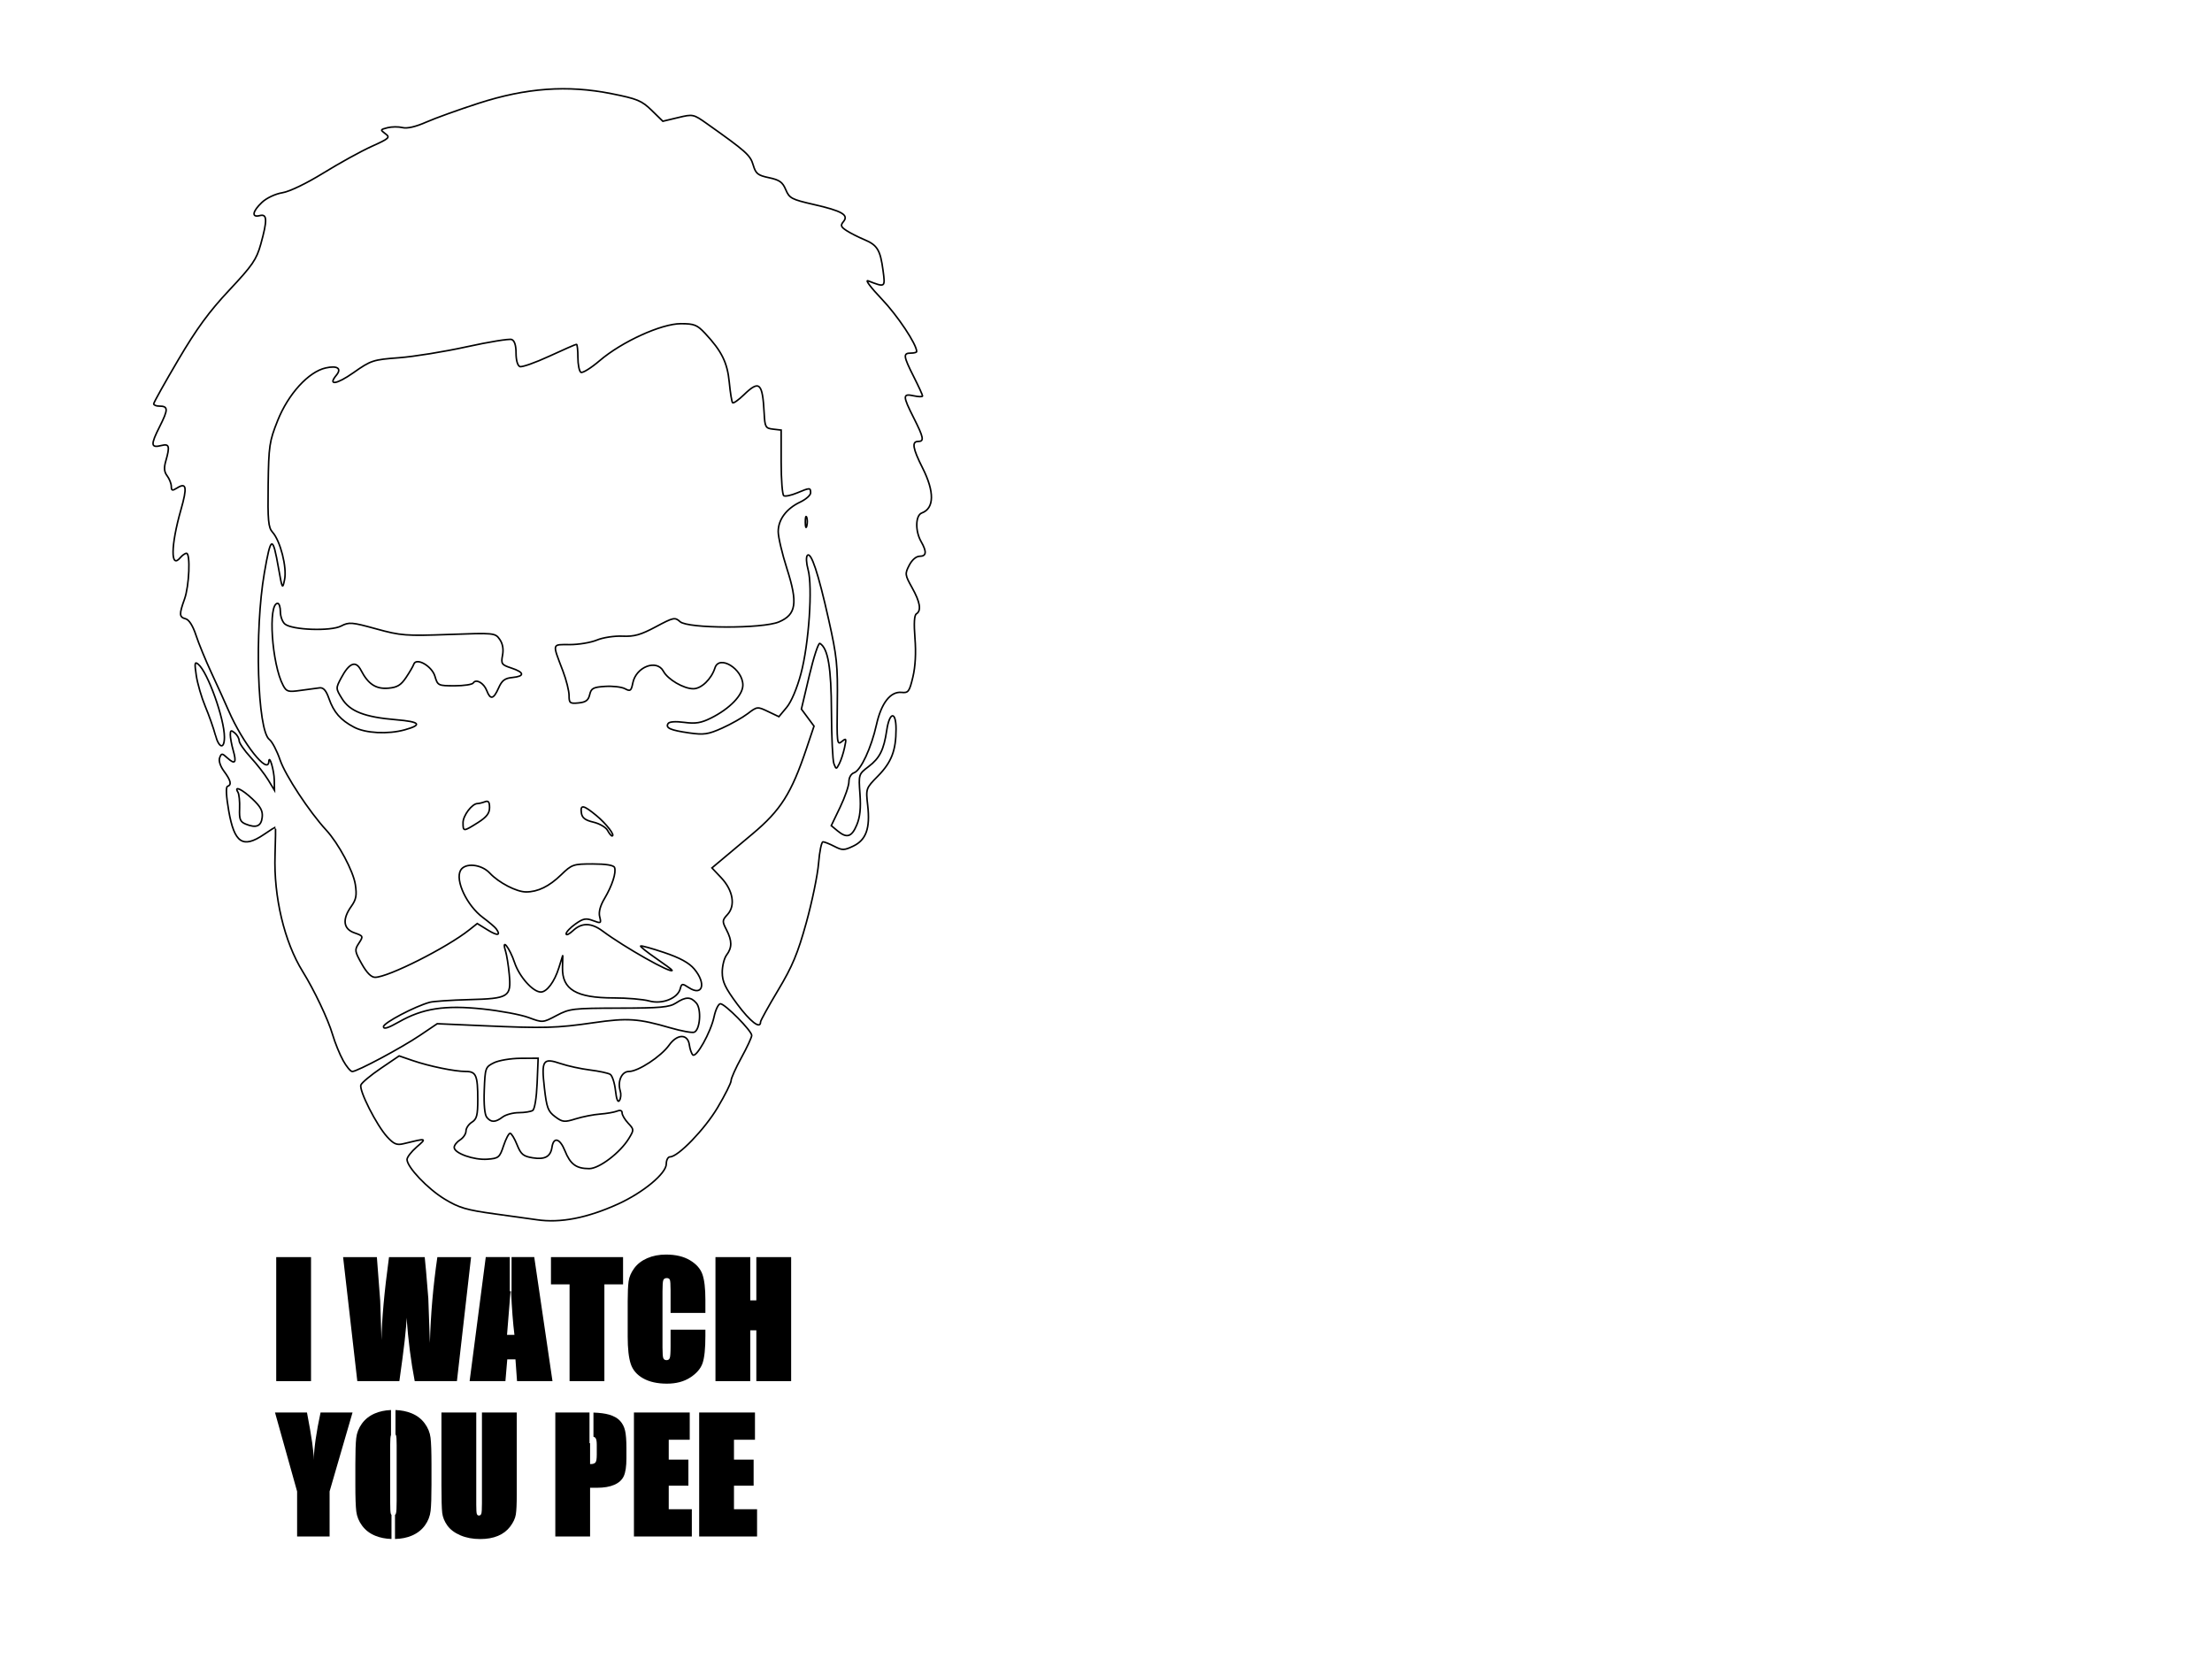 <?xml version="1.0" encoding="UTF-8" standalone="no"?>
<!-- Created with Inkscape (http://www.inkscape.org/) -->

<svg
   xmlns:dc="http://purl.org/dc/elements/1.1/"
   xmlns:cc="http://creativecommons.org/ns#"
   xmlns:rdf="http://www.w3.org/1999/02/22-rdf-syntax-ns#"
   xmlns:svg="http://www.w3.org/2000/svg"
   xmlns="http://www.w3.org/2000/svg"
   xmlns:sodipodi="http://sodipodi.sourceforge.net/DTD/sodipodi-0.dtd"
   xmlns:inkscape="http://www.inkscape.org/namespaces/inkscape"
   id="svg3078"
   version="1.1"
   inkscape:version="0.48.2 r9819"
   width="1417.323"
   height="1062.992"
   sodipodi:docname="3737193419_6c8d08a9eb.jpg">
  <defs
     id="defs3082" />
  <sodipodi:namedview
     pagecolor="#ffffff"
     bordercolor="#666666"
     borderopacity="1"
     objecttolerance="10"
     gridtolerance="10"
     guidetolerance="10"
     inkscape:pageopacity="0"
     inkscape:pageshadow="2"
     inkscape:window-width="1366"
     inkscape:window-height="745"
     id="namedview3080"
     showgrid="false"
     units="mm"
     inkscape:zoom="1.112"
     inkscape:cx="173.7231"
     inkscape:cy="112.23705"
     inkscape:window-x="-8"
     inkscape:window-y="-8"
     inkscape:window-maximized="1"
     inkscape:current-layer="svg3078" />
  <path
     style="fill:none;stroke:#000000;stroke-width:1"
     d="m 343.871,781.525 c -2.595,-0.39 -14.486,-2.043 -26.425,-3.673 -18.541,-2.532 -23.284,-3.922 -32.53,-9.528 -10.893,-6.606 -24.079,-20.489 -24.111,-25.386 -0.009,-1.449 2.751,-5.033 6.134,-7.966 6.711,-5.818 6.681,-5.825 -8.473,-2.128 -4.234,1.032 -6.141,0.223 -10.381,-4.401 -6.812,-7.429 -18.155,-29.834 -16.84,-33.26 0.567,-1.477 6.311,-6.269 12.764,-10.647 l 11.733,-7.965 8.674,2.975 c 10.707,3.669 26.888,6.993 34.046,6.993 6.606,0 7.659,2.484 7.659,18.061 0,10.049 -0.638,12.49 -3.775,14.448 -2.076,1.294 -3.775,3.843 -3.775,5.659 0,1.817 -1.699,4.363 -3.775,5.659 -2.076,1.294 -3.775,3.467 -3.775,4.827 0,3.739 12.573,8.212 21.266,7.566 7.214,-0.536 7.864,-1.073 10.36,-8.589 1.465,-4.409 3.35,-8.017 4.189,-8.017 0.839,0 2.837,3.277 4.439,7.28 2.484,6.206 3.959,7.45 9.995,8.429 7.835,1.27 11.508,-0.726 12.397,-6.736 1.022,-6.916 5.089,-5.812 8.32,2.26 3.453,8.625 7.246,11.405 15.556,11.405 6.405,0 19.868,-10.238 25.385,-19.306 3.381,-5.557 3.372,-5.765 -0.433,-9.813 -2.138,-2.275 -3.887,-5.233 -3.887,-6.574 0,-1.564 -1.186,-1.969 -3.303,-1.13 -1.817,0.721 -6.701,1.56 -10.853,1.868 -4.152,0.307 -11.15,1.681 -15.551,3.05 -7.328,2.283 -8.439,2.166 -13.212,-1.383 -4.561,-3.392 -5.418,-5.693 -6.867,-18.444 -2.023,-17.799 -0.944,-19.415 10.395,-15.576 4.536,1.536 13.001,3.384 18.811,4.105 5.81,0.723 11.635,1.977 12.946,2.786 1.311,0.809 2.834,5.467 3.384,10.351 0.654,5.805 1.549,8.008 2.583,6.365 0.87,-1.385 1.099,-4.063 0.51,-5.954 -1.943,-6.235 0.856,-12.598 5.542,-12.598 5.918,0 20.548,-9.585 25.729,-16.857 5.22,-7.327 12.012,-7.389 12.986,-0.113 0.347,2.594 1.324,5.437 2.17,6.318 2.181,2.273 11.527,-14.412 13.652,-24.373 0.981,-4.595 2.808,-8.355 4.061,-8.355 2.918,0 20.067,17.329 20.067,20.277 0,1.226 -2.973,7.634 -6.606,14.241 -3.633,6.606 -6.606,13.241 -6.606,14.744 0,1.503 -3.906,9.293 -8.679,17.31 -8.296,13.931 -25.289,31.52 -30.453,31.52 -1.315,0 -2.392,2.045 -2.392,4.541 0,6.089 -14.826,18.385 -31.008,25.72 -19.788,8.966 -37.002,12.281 -52.041,10.019 z m -31.939,-65.567 c -1.381,-1.662 -1.995,-8.157 -1.647,-17.431 0.537,-14.322 0.73,-14.865 6.217,-17.565 3.114,-1.532 10.759,-2.813 16.987,-2.849 l 11.325,-0.057 -0.658,16.035 c -0.383,9.342 -1.565,16.614 -2.831,17.421 -1.195,0.762 -5.196,1.4 -8.891,1.415 -3.695,0 -8.366,1.275 -10.381,2.799 -4.649,3.514 -7.348,3.579 -10.122,0.238 z m -92.105,-36.493 c -2.167,-3.89 -5.203,-11.368 -6.745,-16.618 -2.861,-9.734 -11.699,-28.372 -19.147,-40.377 -11.745,-18.928 -18.605,-47.808 -17.708,-74.55 0.331,-9.879 0.428,-17.961 0.214,-17.959 -0.213,0.002 -3.517,2.126 -7.341,4.72 -13.507,9.162 -18.948,5.501 -22.55,-15.173 -1.619,-9.291 -1.922,-15.25 -0.796,-15.639 2.816,-0.973 2.182,-3.748 -2.21,-9.687 -2.427,-3.281 -3.537,-6.729 -2.792,-8.668 1.157,-3.015 1.48,-3.003 4.984,0.17 4.911,4.443 5.966,3.048 3.692,-4.875 -1.02,-3.556 -1.855,-8.061 -1.855,-10.009 0,-2.937 0.485,-3.143 2.831,-1.198 1.557,1.292 2.831,3.537 2.831,4.99 0,1.453 3.293,6.231 7.318,10.617 4.025,4.386 9.118,10.945 11.318,14.576 l 4,6.603 -0.126,-6.603 c -0.12,-6.284 -3.224,-16.735 -3.503,-11.79 -0.493,8.757 -16.683,-11.726 -25.721,-32.541 -2.253,-5.188 -7.178,-16.042 -10.945,-24.124 -3.767,-8.08 -8.265,-19.019 -9.996,-24.307 -1.974,-6.031 -4.442,-9.955 -6.621,-10.523 -4.162,-1.088 -4.259,-2.85 -0.697,-12.732 2.986,-8.283 3.867,-29.24 1.229,-29.24 -0.911,0 -2.706,1.266 -3.989,2.809 -6.31,7.6 -6.101,-7.819 0.415,-30.664 4.143,-14.522 3.586,-17.77 -2.406,-14.029 -3.133,1.954 -3.698,1.802 -3.749,-1.015 -0.033,-1.824 -1.231,-4.861 -2.662,-6.748 -1.899,-2.505 -2.138,-5.05 -0.884,-9.421 2.737,-9.536 2.265,-11.275 -2.72,-10.025 -6.918,1.736 -7.128,-0.334 -1.224,-12.024 5.66,-11.204 5.612,-13.205 -0.315,-13.205 -1.903,0 -3.46,-0.666 -3.46,-1.481 0,-0.817 7.054,-13.45 15.676,-28.078 11.851,-20.106 19.837,-31.026 32.726,-44.752 14.866,-15.831 17.451,-19.6 20.186,-29.43 4.296,-15.442 4.152,-19.583 -0.639,-18.33 -5.414,1.415 -4.724,-2.722 1.416,-8.487 2.967,-2.786 8.561,-5.423 13.057,-6.152 4.65,-0.756 15.453,-5.959 26.425,-12.726 10.207,-6.297 24.08,-13.939 30.827,-16.98 11.294,-5.091 11.988,-5.737 8.734,-8.125 -3.358,-2.466 -3.287,-2.658 1.416,-3.837 2.723,-0.683 7.035,-0.719 9.583,-0.075 2.959,0.741 8.426,-0.515 15.135,-3.48 5.777,-2.554 20.892,-8 33.589,-12.103 30.574,-9.879 56.926,-11.788 85.138,-6.167 16.591,3.307 19.425,4.482 25.793,10.696 l 7.153,6.982 9.735,-2.335 c 9.602,-2.301 9.856,-2.249 18.563,3.92 25.122,17.797 27.736,20.132 29.591,26.44 1.643,5.59 2.956,6.644 10.138,8.151 6.733,1.413 8.708,2.826 10.738,7.683 2.283,5.459 3.751,6.238 17.792,9.443 18.239,4.163 22.715,6.731 19.174,10.994 -2.023,2.437 -1.706,3.371 1.959,5.767 2.405,1.573 7.528,4.175 11.383,5.782 8.383,3.497 10.281,6.631 12.039,19.875 1.443,10.875 1.486,10.845 -9.611,6.544 -2.076,-0.806 1.84,4.41 8.703,11.592 10.172,10.643 22.441,29.074 22.441,33.711 0,0.555 -1.699,1.005 -3.775,1.005 -5.024,0 -4.79,1.871 1.887,15.091 3.114,6.167 5.662,11.728 5.662,12.358 0,0.632 -2.548,0.589 -5.662,-0.094 -7.161,-1.573 -7.161,-0.038 0,14.148 6.406,12.682 6.858,15.091 2.831,15.091 -4.219,0 -3.468,4.507 2.831,16.978 7.727,15.297 7.553,25.886 -0.472,28.845 -4.093,1.509 -4.351,11.532 -0.472,18.315 3.746,6.548 3.472,9.432 -0.895,9.432 -2.247,0 -4.911,2.288 -6.709,5.763 -2.839,5.486 -2.75,6.18 1.839,14.386 5.17,9.245 6.068,14.699 2.757,16.744 -1.371,0.847 -1.678,6.11 -0.913,15.674 0.741,9.264 0.268,18.1 -1.324,24.776 -2.247,9.415 -2.915,10.33 -7.235,9.885 -7.137,-0.732 -13.022,6.818 -16.106,20.66 -3.329,14.944 -10.036,29.351 -14.354,30.83 -1.937,0.662 -3.303,3.039 -3.303,5.746 0,2.537 -2.545,9.908 -5.656,16.378 l -5.656,11.766 3.977,3.301 c 5.998,4.976 9.109,4.029 12.369,-3.769 2.095,-5.012 2.69,-10.766 2.045,-19.777 -0.907,-12.666 -0.888,-12.724 5.559,-17.64 7.115,-5.423 9.742,-10.69 11.607,-23.267 1.765,-11.9 5.953,-12.445 5.953,-0.773 0,13.722 -2.903,21.279 -11.56,30.096 -7.828,7.97 -7.832,7.983 -6.583,19.015 1.646,14.541 -1.037,22.009 -9.316,25.935 -5.82,2.762 -6.97,2.775 -12.043,0.151 -3.085,-1.594 -6.378,-2.899 -7.318,-2.899 -0.94,0 -2.205,6.155 -2.811,13.677 -0.606,7.523 -4.149,24.669 -7.872,38.1 -5.499,19.84 -8.886,27.955 -18.045,43.239 -6.201,10.349 -11.275,19.521 -11.275,20.381 0,4.907 -6.519,-0.075 -14.921,-11.402 -7.738,-10.432 -9.616,-14.414 -9.616,-20.39 0,-4.084 1.247,-9.074 2.771,-11.087 3.604,-4.763 3.58,-9.121 -0.088,-16.21 -2.791,-5.395 -2.745,-6.014 0.737,-9.811 5.192,-5.661 3.475,-15.495 -4.107,-23.524 l -5.919,-6.267 4.897,-4.109 c 2.693,-2.26 12.24,-10.266 21.215,-17.795 17.973,-15.073 24.852,-25.955 34.423,-54.45 l 4.869,-14.495 -4.041,-5.463 -4.041,-5.463 5.097,-21.558 c 2.803,-11.856 5.844,-21.096 6.758,-20.532 5.228,3.23 7.271,15.356 7.399,43.916 0.073,16.214 0.789,31.158 1.591,33.211 1.453,3.716 1.466,3.716 3.419,0 1.078,-2.052 2.596,-6.686 3.373,-10.296 1.298,-6.031 1.152,-6.35 -1.793,-3.907 -2.993,2.483 -3.181,0.856 -2.839,-24.559 0.329,-24.414 -0.242,-29.943 -5.544,-53.631 -6.684,-29.86 -11.212,-43.537 -13.619,-41.132 -0.919,0.917 -0.726,4.907 0.441,9.121 3.032,10.951 0.527,47.599 -4.552,66.599 -2.532,9.474 -6.178,18.089 -9.172,21.677 l -4.97,5.955 -6.929,-3.303 c -6.848,-3.264 -7.001,-3.248 -13.041,1.356 -3.361,2.562 -10.748,6.738 -16.413,9.277 -8.96,4.018 -11.701,4.42 -21.048,3.082 -12.129,-1.736 -15.342,-3.156 -13.58,-6.005 0.748,-1.211 4.738,-1.502 10.37,-0.755 7.268,0.964 10.815,0.383 17.217,-2.822 11.964,-5.988 20.332,-14.656 20.332,-21.062 0,-10.341 -15.135,-19.668 -17.882,-11.019 -2.273,7.159 -8.716,13.362 -13.871,13.354 -6.178,0 -16.342,-5.957 -19.156,-11.211 -4.242,-7.921 -17.527,-2.864 -19.593,7.459 -1.035,5.171 -1.588,5.582 -5.032,3.741 -2.128,-1.139 -7.841,-1.813 -12.695,-1.498 -7.649,0.496 -8.971,1.202 -9.919,5.288 -0.845,3.643 -2.475,4.852 -7.154,5.308 -5.532,0.54 -6.06,0.132 -6.06,-4.742 0,-2.933 -1.77,-9.991 -3.934,-15.684 -6.909,-18.174 -7.229,-16.951 4.427,-16.951 5.704,0 13.513,-1.311 17.354,-2.915 3.846,-1.607 11.186,-2.726 16.337,-2.49 7.535,0.343 11.697,-0.824 21.402,-6.008 11.35,-6.061 12.251,-6.25 15.538,-3.277 4.958,4.484 52.861,4.597 63.347,0.151 11.095,-4.707 12.204,-12.011 5.161,-33.986 -3.092,-9.647 -5.622,-20.387 -5.622,-23.867 0,-7.716 5.224,-14.733 14.105,-18.945 3.662,-1.736 6.658,-4.39 6.658,-5.897 0,-3.403 -0.434,-3.399 -8.755,0.075 -3.71,1.549 -7.505,2.349 -8.433,1.775 -0.928,-0.573 -1.687,-10.274 -1.687,-21.556 l 0,-20.515 -5.191,-0.596 c -4.812,-0.553 -5.227,-1.285 -5.684,-10.03 -1.037,-19.821 -3.035,-21.643 -13.073,-11.918 -3.408,3.301 -6.631,5.567 -7.164,5.035 -0.532,-0.532 -1.49,-6.416 -2.128,-13.077 -1.216,-12.686 -4.823,-19.981 -15.549,-31.445 -5.038,-5.382 -6.923,-6.131 -15.474,-6.131 -12.509,0 -37.775,11.507 -52.072,23.714 -5.544,4.735 -10.941,8.076 -11.992,7.427 -1.051,-0.649 -1.911,-4.95 -1.911,-9.559 0,-4.607 -0.409,-8.378 -0.909,-8.378 -0.5,0 -8.317,3.422 -17.37,7.602 -9.053,4.18 -17.562,7.178 -18.909,6.661 -1.45,-0.556 -2.448,-4.063 -2.448,-8.604 0,-5.012 -0.963,-8.032 -2.783,-8.73 -1.531,-0.587 -14.484,1.507 -28.784,4.652 -14.301,3.147 -33.846,6.308 -43.434,7.027 -16.661,1.251 -17.957,1.677 -29.236,9.615 -10.698,7.529 -16.547,8.389 -10.914,1.605 3.62,-4.36 0.672,-6.372 -6.846,-4.678 -11.002,2.481 -23.966,16.704 -30.755,33.745 -5.304,13.313 -5.724,16.157 -6.072,41.147 -0.318,22.822 0.101,27.37 2.792,30.341 5.007,5.529 9.336,22.524 7.729,30.343 -1.327,6.457 -1.516,6.108 -3.844,-7.112 -3.794,-21.539 -4.942,-21.179 -9.117,2.873 -6.413,36.94 -4.468,100.994 3.241,106.75 1.751,1.307 4.841,7.225 6.867,13.154 3.353,9.811 18.678,33.096 29.533,44.871 7.896,8.568 17.366,26.287 18.661,34.922 1.036,6.902 0.545,9.523 -2.618,13.961 -5.88,8.251 -5.148,14.45 1.999,16.94 5.73,1.996 5.809,2.179 2.883,6.642 -2.828,4.314 -2.719,5.107 1.82,13.222 3.186,5.699 6.092,8.634 8.545,8.634 8.373,0 45.978,-18.945 60.449,-30.455 l 5.033,-4.003 6.763,4.178 c 6.317,3.901 8.536,3.545 5.319,-0.856 -0.763,-1.043 -4.573,-4.271 -8.467,-7.172 -10.246,-7.633 -17.905,-23.814 -14.311,-30.234 2.808,-5.014 13.298,-4.029 18.702,1.758 5.757,6.165 17.142,12.077 23.253,12.077 7.571,0 14.822,-3.535 22.476,-10.958 6.873,-6.667 7.734,-6.963 20.267,-6.963 8.393,0 13.4,0.807 13.956,2.251 1.226,3.184 -1.503,11.637 -6.437,19.938 -2.752,4.629 -3.823,8.67 -3.081,11.624 1.08,4.299 0.864,4.426 -4.258,2.494 -4.561,-1.722 -6.31,-1.385 -11.319,2.181 -3.258,2.318 -5.924,5.154 -5.924,6.303 0,1.147 1.966,0.241 4.368,-2.015 5.621,-5.278 11.73,-5.201 19.047,0.243 14.126,10.506 44.534,27.653 44.534,25.112 0,-0.294 -4.694,-3.765 -10.431,-7.714 -5.737,-3.95 -10.134,-7.478 -9.77,-7.842 0.364,-0.364 7.166,1.524 15.116,4.195 10.041,3.375 15.906,6.582 19.207,10.504 7.877,9.355 5.443,17.799 -3.451,11.973 -4.235,-2.773 -4.599,-2.726 -5.497,0.704 -1.62,6.189 -11.61,10.141 -19.853,7.855 -3.865,-1.073 -14.119,-1.956 -22.786,-1.962 -24.011,0 -33.124,-5.416 -32.802,-19.436 l 0.182,-7.929 -2.554,8.172 c -2.758,8.825 -7.673,15.408 -11.503,15.408 -5.077,0 -13.834,-9.821 -16.851,-18.896 -3.132,-9.425 -8.582,-16.346 -5.776,-7.336 0.778,2.498 1.85,9.244 2.383,14.991 1.341,14.458 -0.233,15.435 -25.964,16.125 -11.42,0.307 -22.649,1.068 -24.954,1.692 -9.47,2.564 -29.671,13.199 -29.671,15.622 0,1.828 2.953,0.922 9.909,-3.041 15.247,-8.683 29.343,-10.862 53.705,-8.298 11.208,1.181 24.444,3.658 29.412,5.508 9.016,3.356 9.051,3.354 17.875,-1.313 8.371,-4.429 10.508,-4.68 40.204,-4.729 26.439,-0.038 32.142,-0.562 36.324,-3.301 6.28,-4.112 9.432,-4.101 13.039,0.057 3.388,3.901 2.401,17.221 -1.383,18.672 -1.336,0.511 -8.243,-0.756 -15.348,-2.818 -20.543,-5.965 -27.302,-6.414 -49.084,-3.269 -23.994,3.465 -31.365,3.667 -70.725,1.941 l -29.502,-1.294 -11.078,7.47 c -12.003,8.093 -40.208,23.158 -43.358,23.158 -1.069,0 -3.717,-3.182 -5.885,-7.074 z M 168,523.699 c 0.469,-4.077 -0.969,-6.778 -6.269,-11.773 -6.653,-6.271 -12.016,-8.762 -9.257,-4.299 0.742,1.2 1.209,5.893 1.038,10.43 -0.263,6.946 0.36,8.519 3.952,9.981 6.687,2.72 9.874,1.409 10.535,-4.339 z M 516.869,331.382 c -0.517,-1.277 -0.909,0.224 -0.87,3.337 0.038,3.113 0.461,4.158 0.94,2.322 0.479,-1.836 0.447,-4.382 -0.07,-5.659 z M 389.275,532.05 c -1.053,-1.968 -5.118,-4.331 -9.032,-5.252 -5.261,-1.238 -7.274,-2.766 -7.72,-5.855 -0.811,-5.62 1.252,-5.271 9.623,1.626 6.381,5.257 12.348,13.056 9.988,13.056 -0.519,0 -1.806,-1.609 -2.859,-3.575 z m -92.592,-4.914 c 0,-4.592 5.806,-12.262 9.283,-12.262 0.953,0 3.077,-0.515 4.719,-1.145 2.25,-0.862 2.986,0.057 2.986,3.75 0,3.654 -1.903,6.095 -7.512,9.634 -9.258,5.84 -9.475,5.84 -9.475,0.019 z M 138.035,471.073 c -1.19,-4.441 -4.121,-12.745 -6.513,-18.451 -2.392,-5.706 -4.984,-14.616 -5.759,-19.802 -1.21,-8.097 -1.024,-9.108 1.314,-7.168 6.022,4.995 16.72,34.873 16.72,46.695 0,7.919 -3.507,7.144 -5.762,-1.273 z m 88.809,-5.133 c -8.64,-4.567 -13.003,-9.555 -16.078,-18.38 -1.779,-5.105 -3.511,-7.091 -5.955,-6.825 -1.896,0.206 -7.397,0.943 -12.225,1.639 -7.936,1.143 -9.007,0.838 -11.157,-3.177 -7.288,-13.609 -9.888,-52.601 -3.508,-52.601 0.956,0 1.738,2.443 1.738,5.429 0,2.986 1.305,6.51 2.9,7.834 4.623,3.833 29.317,4.72 35.956,1.29 5.147,-2.662 6.848,-2.526 22.522,1.796 15.782,4.35 19.001,4.599 46.573,3.594 29.078,-1.062 29.674,-1.005 32.564,3.12 1.933,2.758 2.559,6.255 1.824,10.174 -1.04,5.54 -0.63,6.135 5.657,8.208 8.431,2.783 8.697,5.293 0.644,6.069 -4.846,0.468 -6.701,1.879 -8.834,6.721 -3.204,7.276 -5.278,7.734 -7.583,1.673 -1.862,-4.895 -6.883,-7.736 -8.642,-4.892 -0.614,0.992 -5.986,1.803 -11.939,1.803 -10.573,0 -10.865,-0.132 -12.629,-6.11 -1.947,-6.587 -12.029,-12.275 -13.572,-7.655 -0.416,1.247 -2.638,5.067 -4.938,8.489 -3.312,4.927 -5.676,6.344 -11.383,6.818 -7.942,0.656 -12.87,-2.579 -17.471,-11.471 -3.345,-6.465 -7.509,-4.852 -12.713,4.929 -3.496,6.569 -3.49,6.712 0.547,13.239 5.041,8.153 14.513,11.851 34.613,13.513 15.453,1.279 17.158,3.254 5.583,6.467 -10.725,2.977 -25.073,2.23 -32.493,-1.694 z"
     id="path3871"
     inkscape:connector-curvature="0"
     sodipodi:nodetypes="ssscssssscssssssssssssssssssssssssssssssssssssssssssscssscsscscccssscsssssssssssscssssssssssscssssssssssssssssssssscsssssssssssssssscsssssssssssssssscssssssssscssssssssssscssscccssssssssssssscssssssssscssssssssssssssssssssscssscsssscssssssssssssscssssssssssssscsssssssssssssssssscssssscscssssssssssssssssssscssccssssssccsccsssssscscssccsssssssssssssssssssssssssssssssssss" />
  <g
     style="font-size:72px;font-style:normal;font-weight:normal;line-height:125%;letter-spacing:0px;word-spacing:0px;fill:#000000;fill-opacity:1;stroke:none;font-family:Sans"
     id="text3873">
    <path
       d="m 199.286,805.482 0,79.462 -22.302,0 0,-79.462 z"
       style="font-size:100px;font-variant:normal;font-weight:bold;font-stretch:normal;font-family:Impact;-inkscape-font-specification:Impact Bold"
       id="path3882" />
    <path
       d="m 301.84,805.482 -9.067,79.462 -27.048,0 c -2.411,-12.5 -4.149,-26.032 -5.215,-40.598 -0.079,6.034 -1.62,19.567 -4.62,40.598 l -26.953,0 -9.1,-79.462 21.643,0 2.13,27.948 0.833,25.192 c 0.165,-12.956 1.768,-30.669 4.81,-53.14 l 22.879,0 c 0.352,2.779 1.122,11.606 2.31,26.48 l 1.013,28.528 c 0.492,-18.223 2.085,-36.559 4.779,-55.008 z"
       style="font-size:100px;font-variant:normal;font-weight:bold;font-stretch:normal;font-family:Impact;-inkscape-font-specification:Impact Bold"
       id="path3884" />
    <path
       style="font-size:100px;font-variant:normal;font-weight:bold;font-stretch:normal;font-family:Impact;-inkscape-font-specification:Impact Bold"
       d="M 311.25 805.469 L 300.906 884.938 L 323.844 884.938 L 325.031 871 L 330.281 871 L 331.281 884.938 L 354 884.938 L 342.312 805.469 L 327.781 805.469 L 327.781 827.375 L 327.469 827.375 C 327.971 838.533 328.682 847.89 329.625 855.312 L 324.875 855.312 C 325.325 849.763 326.124 839.823 327.125 827.375 L 326.656 827.375 L 326.656 805.469 L 311.25 805.469 z "
       id="path3886" />
    <path
       d="m 399.222,805.482 0,17.465 -11.969,0 0,61.996 -22.305,0 0,-61.996 -11.92,0 0,-17.465 z"
       style="font-size:100px;font-variant:normal;font-weight:bold;font-stretch:normal;font-family:Impact;-inkscape-font-specification:Impact Bold"
       id="path3888" />
    <path
       d="m 451.974,841.233 -22.305,0 0,-14.478 c -3e-5,-3.788 -0.158,-6.04 -0.475,-6.757 -0.316,-0.716 -0.965,-1.074 -1.946,-1.074 -1.158,6e-5 -1.906,0.449 -2.246,1.347 -0.34,0.898 -0.51,3.267 -0.51,7.106 l 0,36.002 c -2e-5,3.674 0.169,5.946 0.507,6.816 0.338,0.87 1.04,1.305 2.106,1.305 0.997,10e-6 1.673,-0.442 2.029,-1.328 0.356,-0.885 0.534,-3.388 0.534,-7.51 l 0,-10.696 22.305,0 0,3.995 c -5e-5,8.091 -0.594,13.893 -1.781,17.406 -1.187,3.513 -3.815,6.591 -7.884,9.236 -4.069,2.645 -9.058,3.967 -14.966,3.967 -6.116,0 -11.187,-1.125 -15.215,-3.374 -4.027,-2.249 -6.69,-5.347 -7.99,-9.294 -1.299,-3.947 -1.949,-9.768 -1.949,-17.462 l 0,-22.647 c -1e-5,-5.666 0.196,-9.93 0.587,-12.791 0.392,-2.861 1.589,-5.656 3.592,-8.383 2.003,-2.727 4.772,-4.87 8.308,-6.427 3.536,-1.557 7.566,-2.336 12.091,-2.336 6.14,8e-5 11.24,1.208 15.3,3.624 4.06,2.416 6.726,5.422 7.997,9.016 1.272,3.595 1.907,9.058 1.907,16.388 z"
       style="font-size:100px;font-variant:normal;font-weight:bold;font-stretch:normal;font-family:Impact;-inkscape-font-specification:Impact Bold"
       id="path3890" />
    <path
       d="m 506.918,805.482 0,79.462 -22.302,0 0,-32.556 -3.885,0 0,32.556 -22.302,0 0,-79.462 22.302,0 0,27.719 3.885,0 0,-27.719 z"
       style="font-size:100px;font-variant:normal;font-weight:bold;font-stretch:normal;font-family:Impact;-inkscape-font-specification:Impact Bold"
       id="path3892" />
    <path
       d="m 225.889,905.046 -14.697,50.552 0,28.909 -20.819,0 0,-28.873 -14.169,-50.589 20.489,0 c 3.015,15.674 4.463,25.839 4.343,30.496 0.169,-7.672 1.624,-17.837 4.364,-30.496 z"
       style="font-size:100px;font-variant:normal;font-weight:bold;font-stretch:normal;font-family:Impact;-inkscape-font-specification:Impact Bold"
       id="path3894"
       inkscape:connector-curvature="0" />
    <path
       style="font-size:100px;font-variant:normal;font-weight:bold;font-stretch:normal;font-family:Impact;-inkscape-font-specification:Impact Bold"
       d="M 250.406 903.469 C 246.567 903.634 243.119 904.367 240.094 905.688 C 236.636 907.197 233.912 909.361 231.875 912.188 C 229.838 915.015 228.624 918.097 228.25 921.406 C 227.876 924.715 227.688 930.297 227.688 938.156 L 227.688 951.406 C 227.688 959.471 227.89 965.137 228.281 968.406 C 228.673 971.676 229.914 974.739 232.031 977.594 C 234.148 980.448 236.95 982.581 240.406 984 C 243.532 985.283 247.008 985.972 250.844 986.094 L 250.844 970.625 C 250.656 970.441 250.511 970.208 250.406 969.906 C 250.138 969.136 250 966.54 250 962.125 L 250 925.938 C 250 922.319 250.173 920.172 250.531 919.469 L 250.531 903.469 C 250.49 903.47 250.448 903.467 250.406 903.469 z M 253.406 903.469 L 253.406 919.094 C 253.52 919.242 253.638 919.39 253.719 919.594 C 254.015 920.339 254.156 922.463 254.156 925.938 L 254.156 961.562 C 254.156 966.006 254.019 968.708 253.719 969.656 C 253.574 970.112 253.36 970.455 253.094 970.688 L 253.094 986.094 C 257.206 985.989 260.849 985.266 264.031 983.875 C 267.477 982.37 270.246 980.201 272.281 977.375 C 274.317 974.549 275.526 971.449 275.906 968.094 C 276.287 964.739 276.469 959.184 276.469 951.406 L 276.469 938.156 C 276.469 930.193 276.272 924.534 275.875 921.219 C 275.478 917.904 274.211 914.823 272.094 911.969 C 269.977 909.114 267.188 906.987 263.719 905.562 C 260.616 904.289 257.17 903.603 253.406 903.469 z "
       id="path3896" />
    <path
       d="m 331.107,905.046 0,52.777 c -5e-5,5.92 -0.2,10.12 -0.6,12.598 -0.4,2.478 -1.593,5.038 -3.58,7.681 -1.987,2.643 -4.597,4.642 -7.831,5.998 -3.234,1.356 -7.026,2.034 -11.375,2.034 -4.799,0 -9.054,-0.802 -12.764,-2.406 -3.71,-1.604 -6.491,-3.702 -8.342,-6.294 -1.851,-2.592 -2.941,-5.29 -3.268,-8.093 -0.328,-2.804 -0.491,-8.621 -0.491,-17.453 l 0,-46.841 22.302,0 0,59.097 c -3e-5,3.288 0.129,5.263 0.388,5.927 0.258,0.663 0.697,0.995 1.315,0.995 0.749,10e-6 1.259,-0.385 1.532,-1.154 0.273,-0.769 0.409,-3.027 0.409,-6.775 l 0,-58.09 z"
       style="font-size:100px;font-variant:normal;font-weight:bold;font-stretch:normal;font-family:Impact;-inkscape-font-specification:Impact Bold"
       id="path3898"
       inkscape:connector-curvature="0" />
    <path
       style="font-size:100px;font-variant:normal;font-weight:bold;font-stretch:normal;font-family:Impact;-inkscape-font-specification:Impact Bold"
       d="M 355.812 905.031 L 355.812 984.5 L 378.094 984.5 L 378.094 953.281 L 382.438 953.281 C 387.021 953.281 390.771 952.642 393.688 951.344 C 396.604 950.046 398.617 948.193 399.719 945.75 C 400.82 943.307 401.375 939.543 401.375 934.469 L 401.375 927.719 C 401.375 922.824 401.086 919.156 400.531 916.719 C 399.977 914.281 398.916 912.165 397.312 910.406 C 395.709 908.648 393.338 907.317 390.219 906.406 C 387.708 905.673 384.356 905.237 380.25 905.094 L 380.25 920.562 C 380.734 920.714 381.118 920.91 381.406 921.188 C 382.039 921.797 382.375 923.28 382.375 925.656 L 382.375 932.031 C 382.375 934.692 382.107 936.342 381.562 937.031 C 381.018 937.721 379.981 938.094 378.5 938.094 C 378.101 938.1 377.97 938.084 378.094 938.094 L 378.094 924.688 L 377.719 924.688 L 377.719 905.031 C 377.524 905.03 377.354 905.031 377.156 905.031 L 355.812 905.031 z "
       id="path3900" />
    <path
       d="m 406.19,905.046 35.754,0 0,17.465 -13.452,0 0,12.744 12.592,0 0,16.696 -12.592,0 0,15.091 14.795,0 0,17.465 -37.097,0 z"
       style="font-size:100px;font-variant:normal;font-weight:bold;font-stretch:normal;font-family:Impact;-inkscape-font-specification:Impact Bold"
       id="path3902"
       inkscape:connector-curvature="0" />
    <path
       d="m 447.986,905.046 35.754,0 0,17.465 -13.452,0 0,12.744 12.592,0 0,16.696 -12.592,0 0,15.091 14.795,0 0,17.465 -37.097,0 z"
       style="font-size:100px;font-variant:normal;font-weight:bold;font-stretch:normal;font-family:Impact;-inkscape-font-specification:Impact Bold"
       id="path3904"
       inkscape:connector-curvature="0" />
  </g>
</svg>
